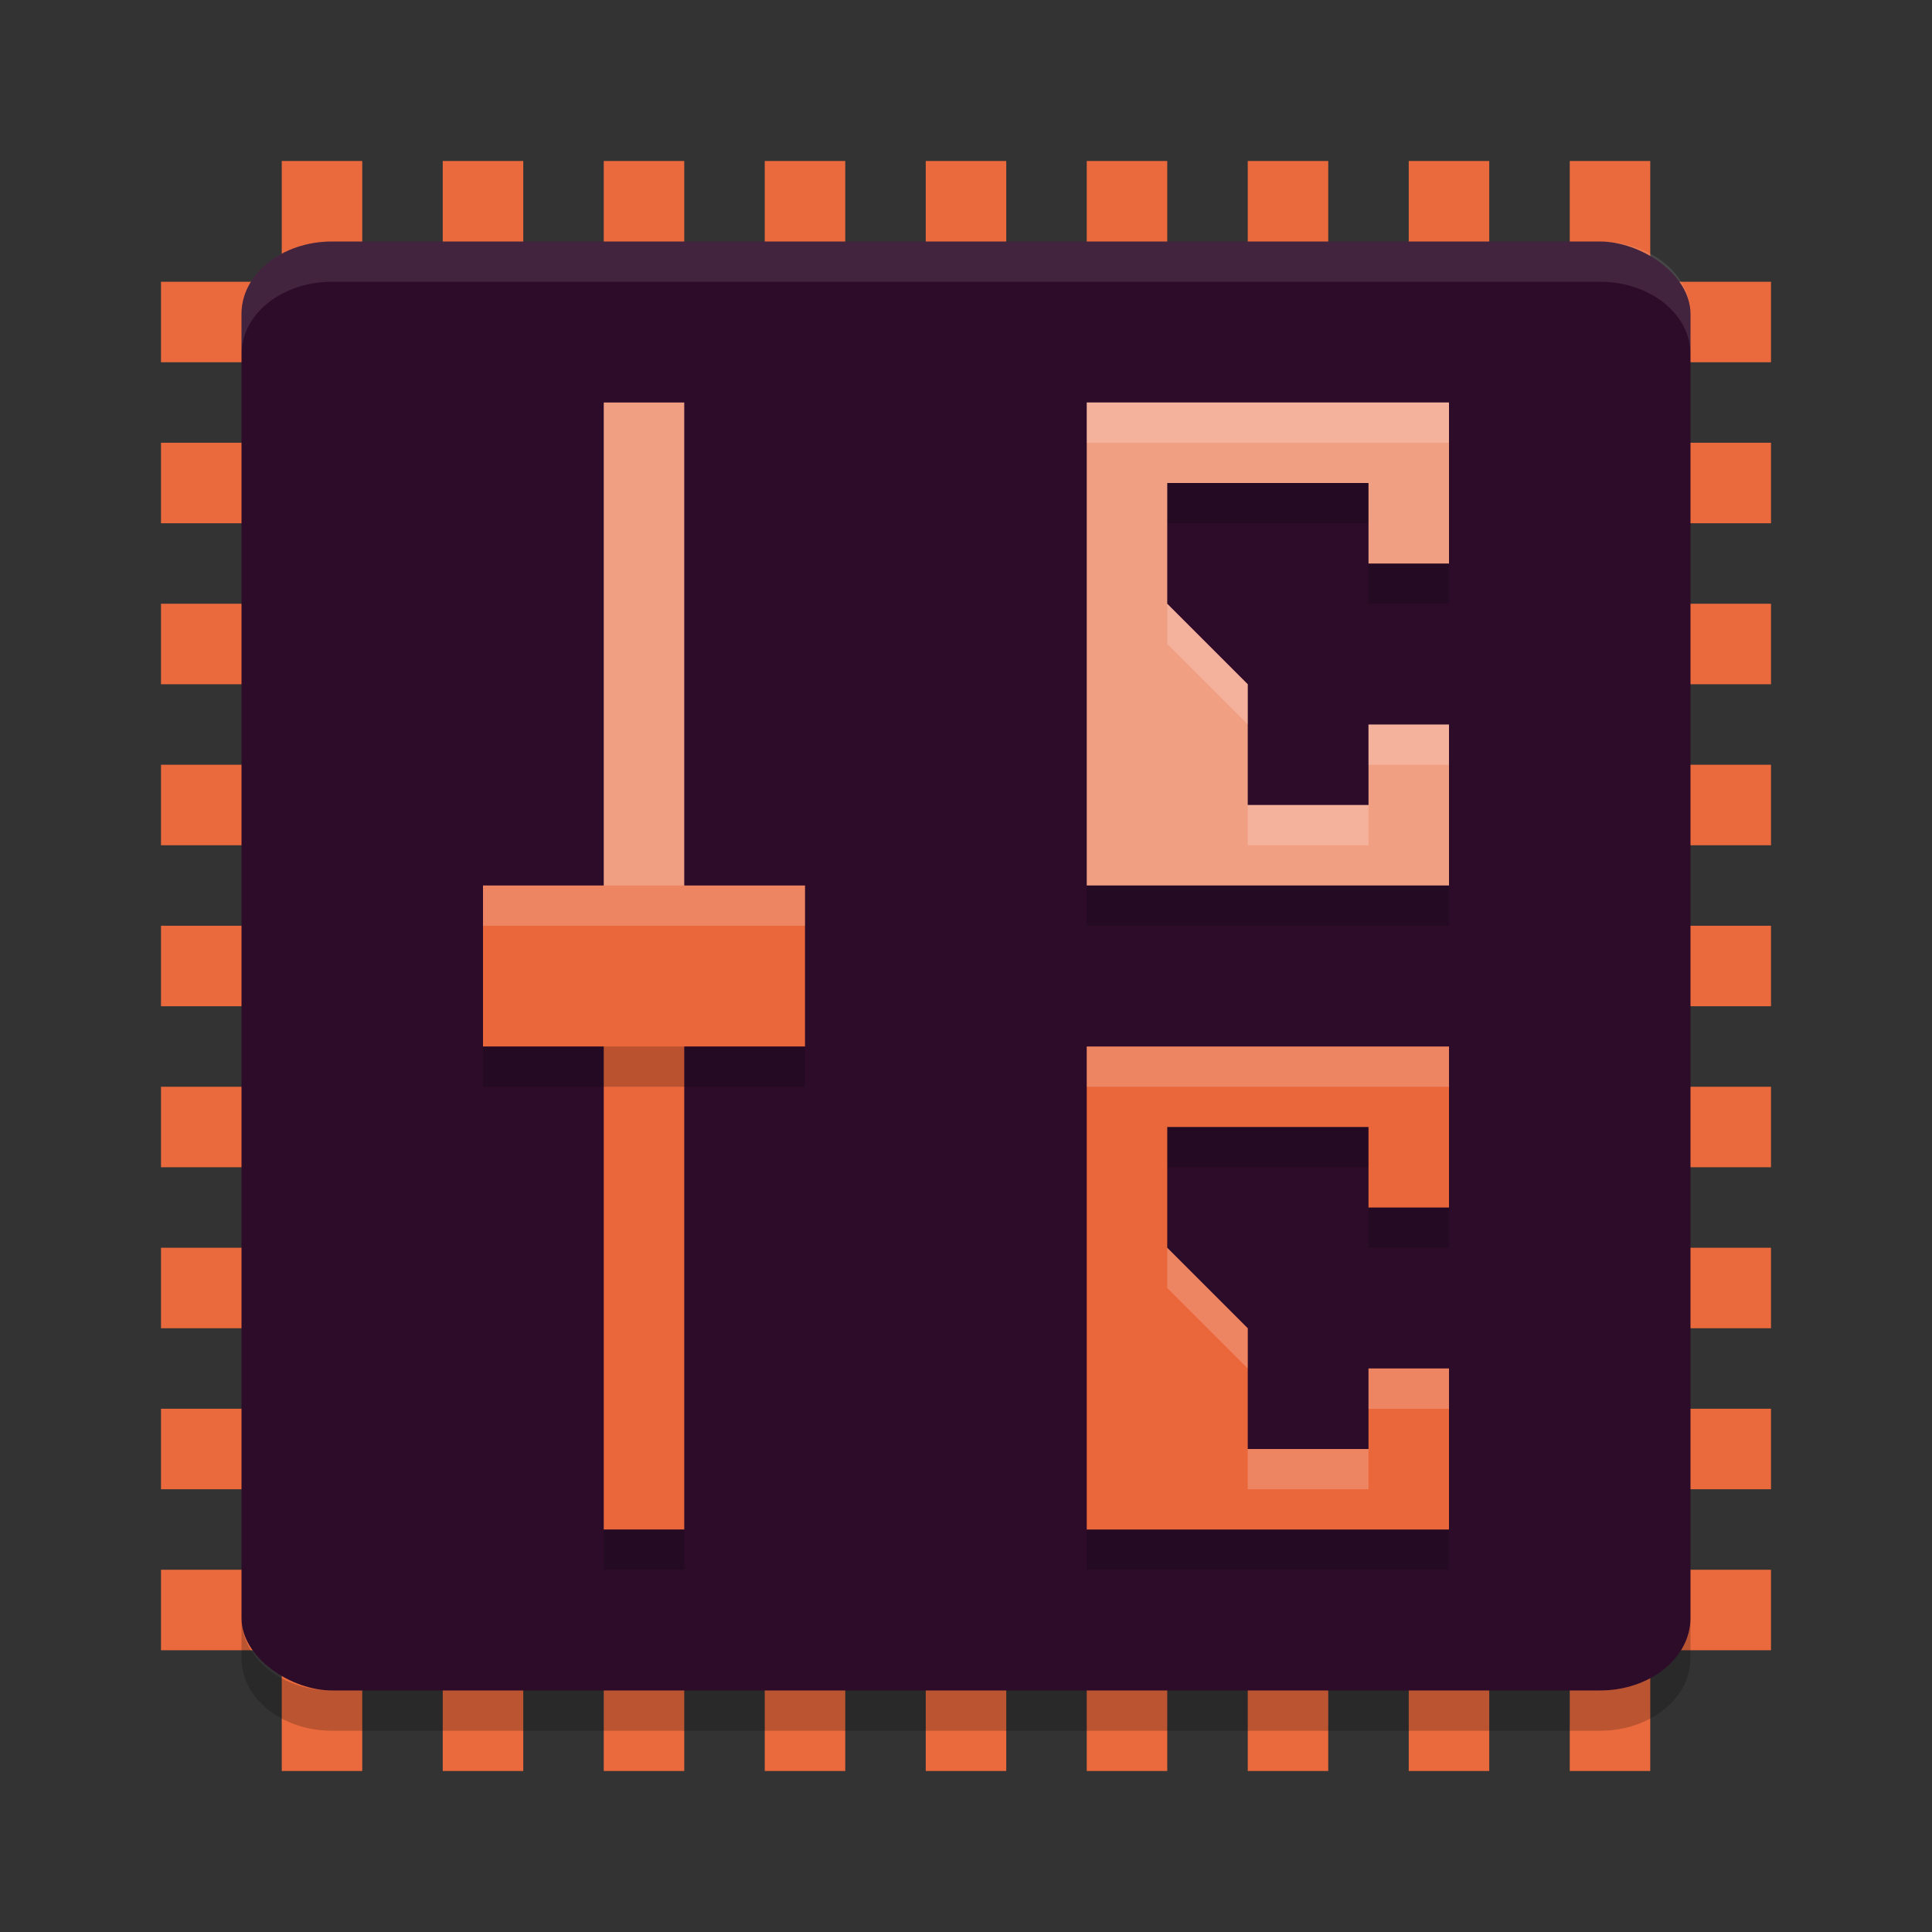 <svg xmlns="http://www.w3.org/2000/svg" width="48" height="48" version="1">
 <rect width="100%" height="100%" fill="#333333" stroke="none"/>
 <g fill="#ea6a3d">
  <g>
   <rect width="2" height="40" x="27" y="-44" transform="rotate(90)"/>
   <rect width="2" height="40" x="23" y="-44" transform="rotate(90)"/>
   <rect width="2" height="40" x="19" y="-44" transform="rotate(90)"/>
   <rect width="2" height="40" x="15" y="-44" transform="rotate(90)"/>
   <rect width="2" height="40" x="31" y="-44" transform="rotate(90)"/>
   <rect width="2" height="40" x="35" y="-44" transform="rotate(90)"/>
   <rect width="2" height="40" x="39" y="-44" transform="rotate(90)"/>
   <rect width="2" height="40" x="11" y="-44" transform="rotate(90)"/>
   <rect width="2" height="40" x="7" y="-44" transform="rotate(90)"/>
  </g>
  <rect width="2" height="40" x="23" y="4"/>
  <rect width="2" height="40" x="19" y="4"/>
  <rect width="2" height="40" x="15" y="4"/>
  <rect width="2" height="40" x="11" y="4"/>
  <rect width="2" height="40" x="27" y="4"/>
  <rect width="2" height="40" x="31" y="4"/>
  <rect width="2" height="40" x="35" y="4"/>
  <rect width="2" height="40" x="7" y="4"/>
  <rect width="2" height="40" x="39" y="4"/>
 </g>
 <rect style="fill:#2d0c2a" width="36" height="36" x="-42" y="-42" rx="1.8" ry="2.25" transform="matrix(0,-1,-1,0,0,0)"/>
 <path fill="#fff" style="opacity:0.1" d="m8.25 6c-1.246 0-2.25 0.804-2.25 1.801v1c0-0.997 1.004-1.801 2.25-1.801h31.5c1.246 0 2.25 0.804 2.25 1.801v-1c0-0.997-1.004-1.801-2.25-1.801h-31.5z"/>
 <path opacity=".2" d="m6 40.199v1c0 0.997 1.004 1.801 2.25 1.801h31.5c1.246 0 2.25-0.804 2.25-1.801v-1c0 0.997-1.004 1.801-2.25 1.801h-31.5c-1.246 0-2.25-0.804-2.25-1.801z"/>
 <path style="opacity:0.2" d="M 27,27 V 39 H 36 V 35 H 34 V 37 H 31 V 34 L 29,32 V 29 H 34 V 31 H 36 V 27 Z M 27,11 V 23 H 36 V 19 H 34 V 21 H 31 V 18 L 29,16 V 13 H 34 V 15 H 36 V 11 Z"/>
 <path style="fill:#f19f83" d="M 27,10 V 22 H 36 V 18 H 34 V 20 H 31 V 17 L 29,15 V 12 H 34 V 14 H 36 V 10 Z"/>
 <path style="fill:#ea673b" d="M 27,26 V 38 H 36 V 34 H 34 V 36 H 31 V 33 L 29,31 V 28 H 34 V 30 H 36 V 26 Z"/>
 <rect style="fill:#f19f83" width="2" height="13" x="15" y="10"/>
 <rect style="fill:#ea673b" width="2" height="15" x="15" y="23"/>
 <rect style="fill:#ea673b" width="8" height="4" x="12" y="22"/>
 <path style="opacity:0.2" d="M 12,26 V 27 H 20 V 26 Z M 15,38 V 39 H 17 V 38 Z"/>
 <path style="fill:#ffffff;opacity:0.2" d="M 27 10 L 27 11 L 36 11 L 36 10 L 27 10 z M 29 15 L 29 16 L 31 18 L 31 17 L 29 15 z M 34 18 L 34 19 L 36 19 L 36 18 L 34 18 z M 31 20 L 31 21 L 34 21 L 34 20 L 31 20 z"/>
 <path style="fill:#ffffff;opacity:0.2" d="M 27 26 L 27 27 L 36 27 L 36 26 L 27 26 z M 29 31 L 29 32 L 31 34 L 31 33 L 29 31 z M 34 34 L 34 35 L 36 35 L 36 34 L 34 34 z M 31 36 L 31 37 L 34 37 L 34 36 L 31 36 z"/>
 <path style="opacity:0.2;fill:#ffffff" d="M 12,22 V 23 H 20 V 22 Z"/>
</svg>
